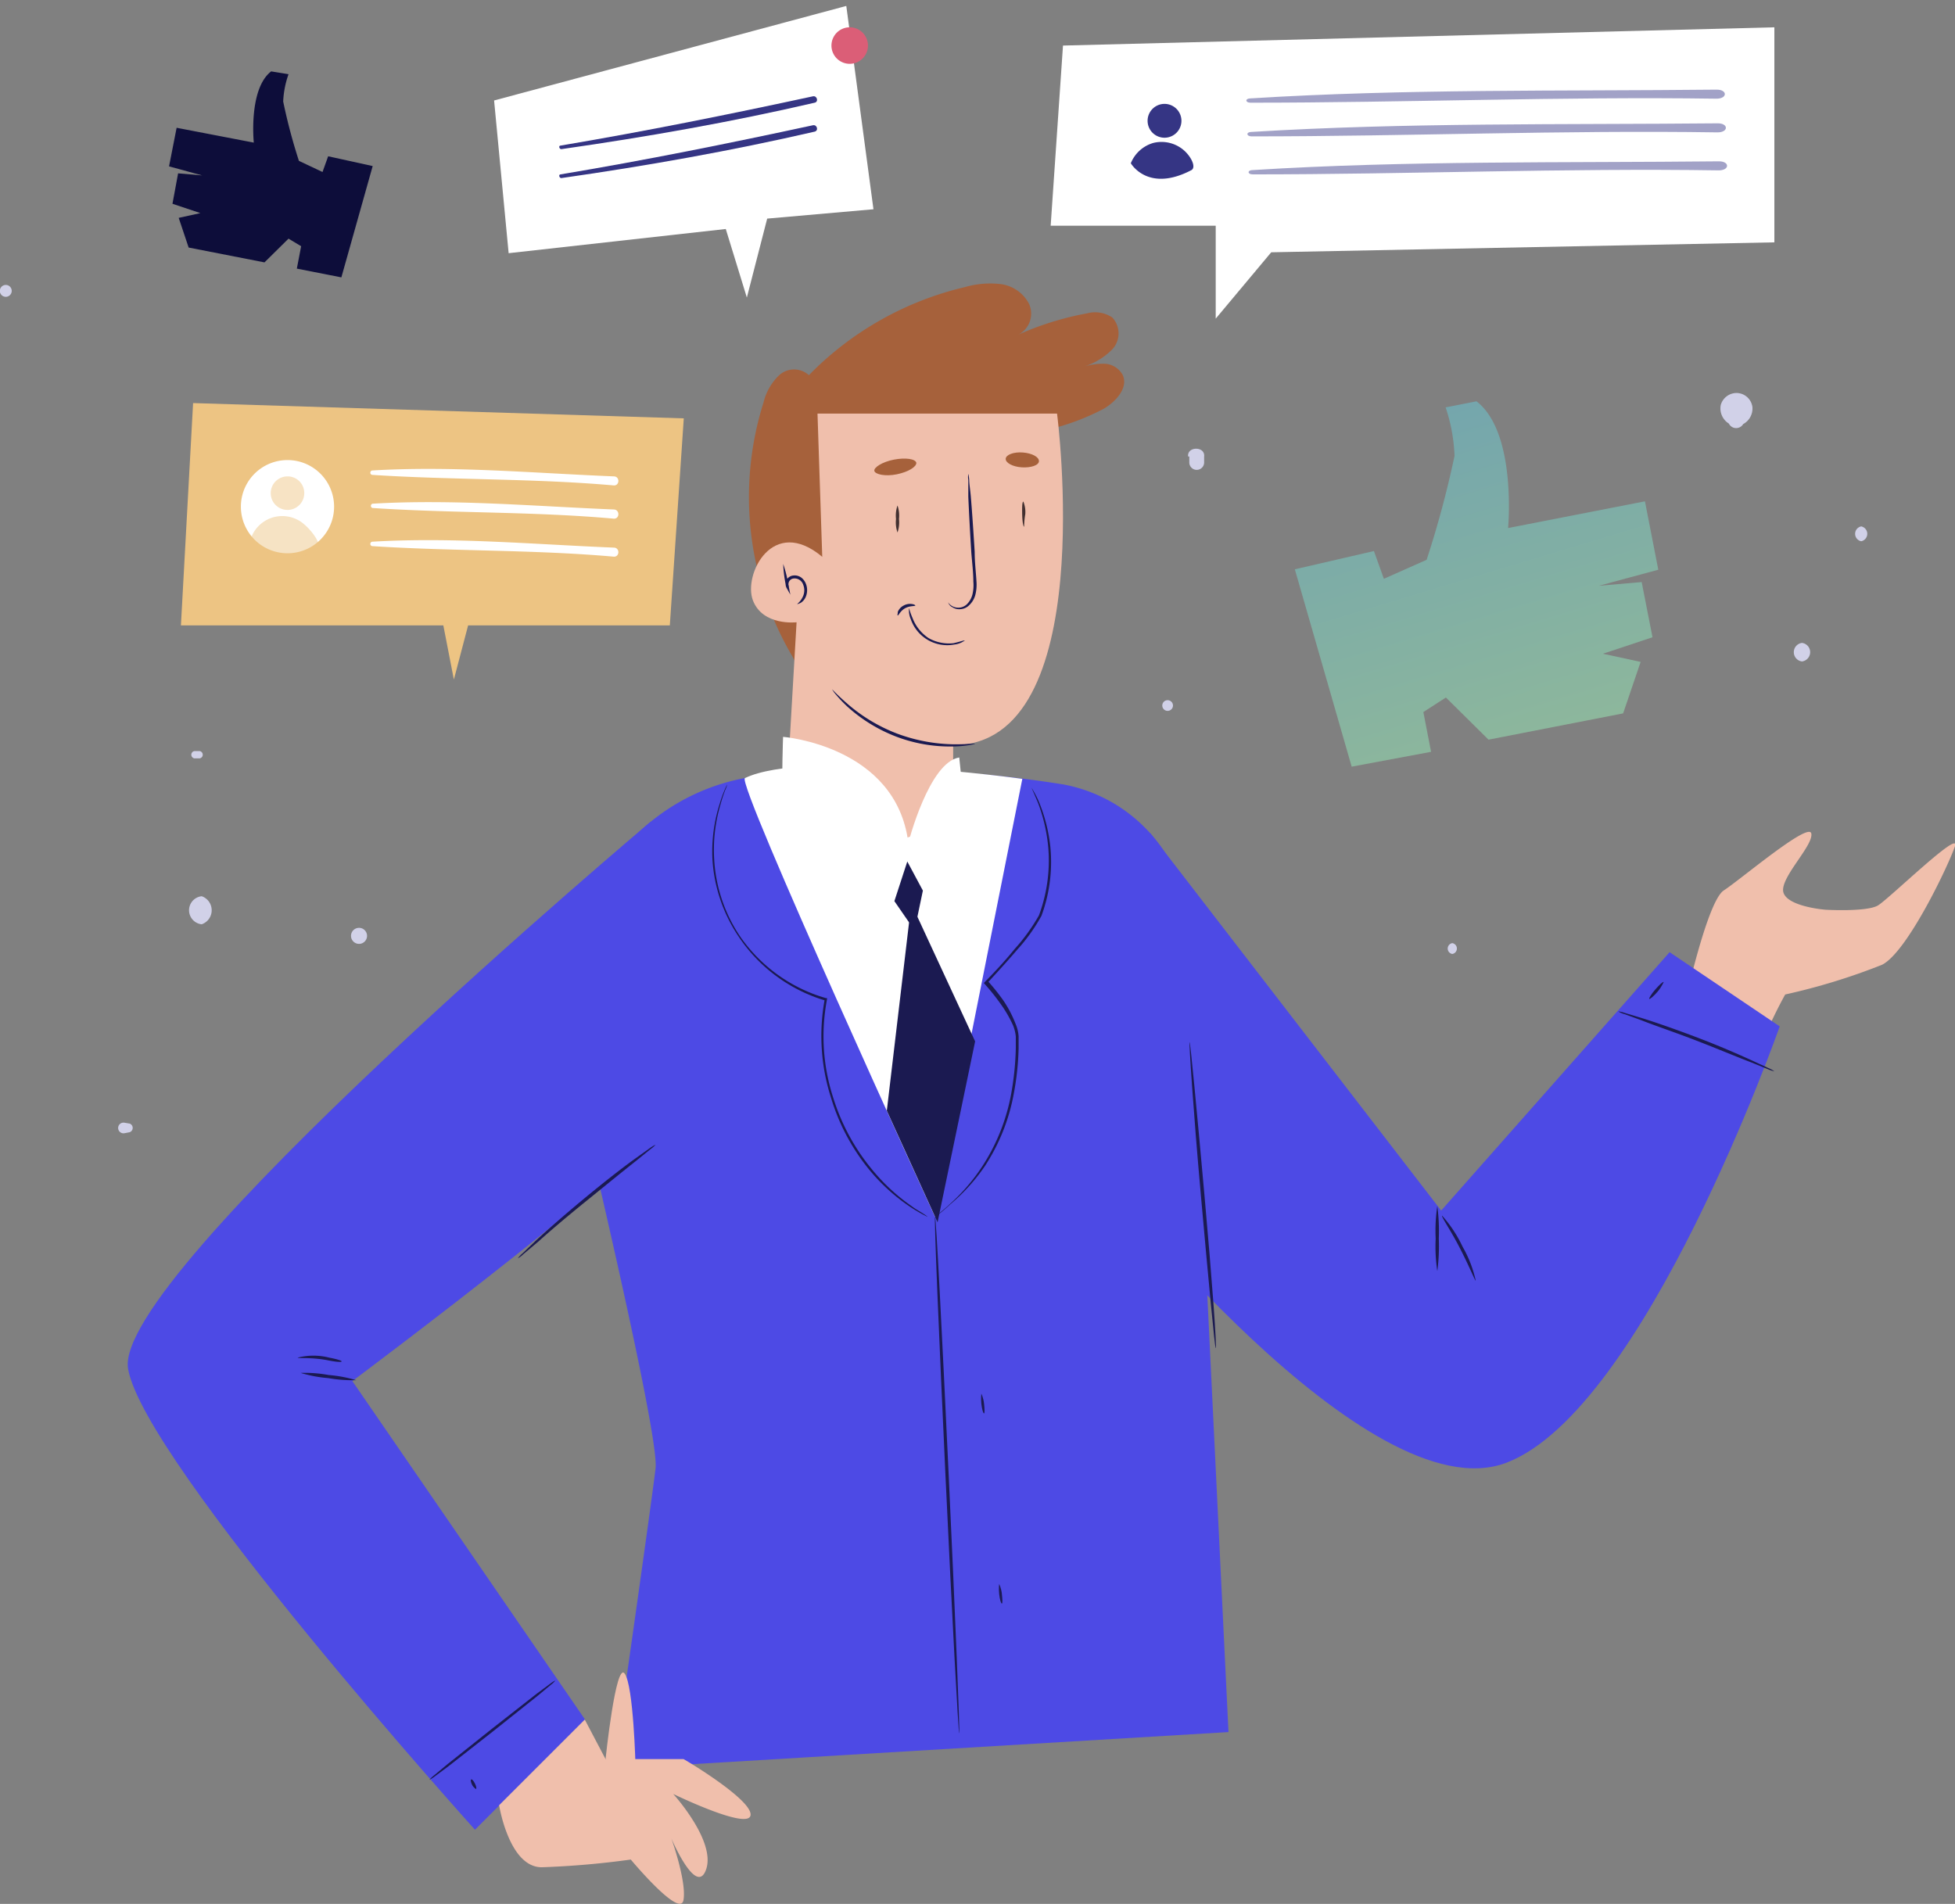 <?xml version="1.0" encoding="UTF-8"?> <svg xmlns="http://www.w3.org/2000/svg" xmlns:xlink="http://www.w3.org/1999/xlink" viewBox="0 0 131.72 128.29"><rect x="0" y="0" width="131.72" height="128.29" fill="#808080" stroke="none"/> <defs> <style>.cls-1{fill:#a6613b;}.cls-2{fill:#f0bfac;}.cls-3{fill:#4d4ae5;}.cls-4{fill:#fff;}.cls-5{fill:#1b1a51;}.cls-6{fill:#423030;}.cls-7{opacity:0.58;fill:url(#Degradado_sin_nombre_6);}.cls-8{fill:#0d0d3a;}.cls-11,.cls-9{fill:#edc483;}.cls-10,.cls-11{opacity:0.48;}.cls-12{fill:#353584;}.cls-13{fill:#db5e77;}.cls-14{opacity:0.46;}.cls-15{fill:#d1d1e8;}</style> <linearGradient id="Degradado_sin_nombre_6" x1="95.83" y1="25.89" x2="105.92" y2="59.36" gradientUnits="userSpaceOnUse"> <stop offset="0.05" stop-color="#6bc1cd"></stop> <stop offset="1" stop-color="#a8eba4"></stop> </linearGradient> </defs> <title>Asset 5</title> <g id="Layer_2" data-name="Layer 2"> <g id="Objects"> <path class="cls-1" d="M53.44,44.32a21.17,21.17,0,0,1-2-17.19,3.78,3.78,0,0,1,1.06-1.85,1.49,1.49,0,0,1,2,0,21.61,21.61,0,0,1,10.49-5.93,6.16,6.16,0,0,1,2.41-.21,2.51,2.51,0,0,1,1.93,1.33,1.59,1.59,0,0,1-.7,2.07,20.51,20.51,0,0,1,4.63-1.43,2.07,2.07,0,0,1,1.69.29,1.58,1.58,0,0,1,0,2.13,4.69,4.69,0,0,1-2,1.2,4.34,4.34,0,0,1,1.47-.22,1.46,1.46,0,0,1,1.22.75c.4.86-.44,1.78-1.25,2.27a16,16,0,0,1-6.93,1.84c-2.41.19-4.83.16-7.21.58a4.29,4.29,0,0,0-2.2.89c-1,.92-1,2.47-.95,3.82a21.68,21.68,0,0,1-.12,5.75,6.3,6.3,0,0,1-3.25,4.51"></path> <path class="cls-2" d="M113.45,67.92S115,60.74,116.14,60s5.76-4.67,5.9-3.83-2.21,3.06-1.87,4S123,61.3,123,61.3s2.78.16,3.53-.29,5.56-5.15,5.19-4-3.2,7.15-4.92,8a42.38,42.38,0,0,1-6.52,2,30.27,30.27,0,0,0-1.74,3.73Z"></path> <path class="cls-3" d="M74.3,79.32s17.86,22.81,27.2,19.24,18.41-29.4,18.41-29.4l-7.42-5L97.1,81.57,77.5,56.14Z"></path> <path class="cls-3" d="M43.84,55.37S7.53,85.92,8.63,92.24,32,123.29,32,123.29l7.42-7.42L23.74,93.06S45.45,76.85,46,74.38,43.84,55.37,43.84,55.37Z"></path> <path class="cls-3" d="M37.48,67.56s7,28.76,6.69,31.38-2.83,20.25-2.83,20.25l41.43-2.48L80.13,62.22a10.44,10.44,0,0,0-8.47-9.36,78.52,78.52,0,0,0-20-.63A14.17,14.17,0,0,0,39.31,62Z"></path> <path class="cls-4" d="M50.19,52.43C49.58,52.73,63,82,63,82l5.88-29.52S54.29,50.45,50.19,52.43Z"></path> <path class="cls-2" d="M53,53.49l.67-11.56s-2.27.27-2.94-1.47,1.33-5.75,4.67-2.94l-.32-9.65H71.22s2.92,22.34-7,22.34v4.68S57.71,60,53,53.49Z"></path> <path class="cls-2" d="M33.63,121.64s.66,4.18,2.87,4.18a58,58,0,0,0,6-.52s3.33,4,3.55,2.73-.82-4.16-.82-4.16,1.7,4,2.35,2.08-2.22-5.07-2.22-5.07,5.08,2.47,5.21,1.43-4.48-3.78-4.52-3.78H40.8l-1.4-2.66Z"></path> <path class="cls-5" d="M63.88,40.58s.07.15.29.27a.84.84,0,0,0,1-.16,1.42,1.42,0,0,0,.35-.64,2.67,2.67,0,0,0,.06-.86c0-.63-.09-1.32-.14-2-.09-1.45-.16-2.77-.2-3.72,0-.47,0-.86,0-1.13a1.21,1.21,0,0,1,0-.41,2.26,2.26,0,0,1,.06.41c0,.26.07.65.11,1.12.08.95.17,2.26.26,3.72,0,.72.09,1.41.12,2a2.78,2.78,0,0,1-.08.92,1.47,1.47,0,0,1-.42.69.92.92,0,0,1-.62.26.81.81,0,0,1-.49-.13A.54.54,0,0,1,63.88,40.58Z"></path> <path class="cls-5" d="M65,43.16a1.44,1.44,0,0,1-.7.27,2.6,2.6,0,0,1-2.94-1.72,1.46,1.46,0,0,1-.11-.74s.06.28.24.69A2.83,2.83,0,0,0,62.57,43a2.79,2.79,0,0,0,1.67.34C64.69,43.24,65,43.12,65,43.16Z"></path> <path class="cls-5" d="M61.67,40.8c0,.06-.35,0-.68.18s-.45.5-.5.49,0-.1,0-.24a.83.83,0,0,1,.38-.42.88.88,0,0,1,.56-.11C61.6,40.72,61.67,40.78,61.67,40.8Z"></path> <path class="cls-5" d="M53.71,40.7a1.39,1.39,0,0,0,.41-.56,1,1,0,0,0,0-.73.61.61,0,0,0-.65-.43.38.38,0,0,0-.31.54l-.18.07A8.62,8.62,0,0,1,52.77,38a9.74,9.74,0,0,1,.38,1.55l.1.52L53,39.62a.57.57,0,0,1,.44-.84.75.75,0,0,1,.55.14,1,1,0,0,1,.31.42,1.17,1.17,0,0,1,0,.85.88.88,0,0,1-.35.43C53.79,40.7,53.71,40.71,53.71,40.7Z"></path> <path class="cls-1" d="M61.74,31.19c0,.27-.54.61-1.32.77s-1.46,0-1.51-.23.54-.61,1.32-.76S61.69,30.92,61.74,31.19Z"></path> <path class="cls-1" d="M70,31.07c0,.28-.54.46-1.16.42s-1.1-.31-1.08-.58.54-.47,1.16-.42S70,30.79,70,31.07Z"></path> <path class="cls-5" d="M65.7,50.12a2.73,2.73,0,0,1-.42.09,7.63,7.63,0,0,1-1.15.09,10.2,10.2,0,0,1-3.76-.67,10.5,10.5,0,0,1-3.26-2,9.17,9.17,0,0,1-.8-.84,2,2,0,0,1-.25-.35s.41.45,1.15,1.08a11.22,11.22,0,0,0,3.23,1.91,11.4,11.4,0,0,0,3.69.72C65.1,50.17,65.69,50.08,65.7,50.12Z"></path> <path class="cls-2" d="M40.8,118.53s.69-6.6,1.29-5.76.73,6.27.73,6.27Z"></path> <path class="cls-5" d="M64.63,116.8c-.06,0-.48-7.8-.93-17.42S62.93,82,63,82s.47,7.8.92,17.42S64.68,116.8,64.63,116.8Z"></path> <path class="cls-5" d="M62.51,82a10.32,10.32,0,0,1-1.17-.67,12.77,12.77,0,0,1-2.73-2.46A14,14,0,0,1,56,74a13.65,13.65,0,0,1-.43-6.69l.08.12-.42-.13a10.69,10.69,0,0,1-5.43-4.14A10.45,10.45,0,0,1,48,57.89a10.57,10.57,0,0,1,.5-3.76A7.4,7.4,0,0,1,49,52.85a1.55,1.55,0,0,1-.12.34,8.72,8.72,0,0,0-.33,1,10.68,10.68,0,0,0-.43,3.72,10.31,10.31,0,0,0,1.76,5.21,10.6,10.6,0,0,0,5.33,4l.42.13.09,0,0,.09A13.38,13.38,0,0,0,56.15,74a14.17,14.17,0,0,0,2.57,4.76,13.09,13.09,0,0,0,2.67,2.49c.34.26.65.41.83.54A2,2,0,0,1,62.51,82Z"></path> <path class="cls-5" d="M63,82l.25-.22c.16-.14.42-.33.72-.62a12.92,12.92,0,0,0,2.27-2.66,13.35,13.35,0,0,0,1.89-4.8,19.68,19.68,0,0,0,.31-3.05v-.81a2.65,2.65,0,0,0-.19-.76,8.29,8.29,0,0,0-.83-1.43,14.61,14.61,0,0,0-1.07-1.34l-.06-.07.06-.07c.73-.74,1.41-1.48,2-2.21A12.82,12.82,0,0,0,70,61.68a10.61,10.61,0,0,0,.63-4.55,11.35,11.35,0,0,0-.68-3c-.14-.34-.25-.6-.33-.77l-.12-.28a6.65,6.65,0,0,1,.52,1,11,11,0,0,1,.75,3,10.49,10.49,0,0,1-.6,4.63A12,12,0,0,1,68.53,64c-.63.74-1.31,1.48-2,2.23v-.15a13.51,13.51,0,0,1,1.09,1.36A7.77,7.77,0,0,1,68.43,69a2.53,2.53,0,0,1,.2.83v.81a18.75,18.75,0,0,1-.33,3.08,13.23,13.23,0,0,1-1.94,4.85A12.72,12.72,0,0,1,64,81.17,9.65,9.65,0,0,1,63,82Z"></path> <path class="cls-5" d="M66.3,95.24c-.06,0-.14-.29-.18-.65s0-.67,0-.68.14.29.18.66S66.35,95.23,66.3,95.24Z"></path> <path class="cls-5" d="M67.5,108.05c-.06,0-.14-.28-.18-.65s0-.67,0-.67.14.28.18.65S67.56,108.05,67.5,108.05Z"></path> <path class="cls-5" d="M81.91,90.84c-.06,0-.49-4.6-1-10.3s-.81-10.31-.76-10.32.49,4.61,1,10.3S82,90.84,81.91,90.84Z"></path> <path class="cls-5" d="M44.17,77.13a1.79,1.79,0,0,1-.35.31l-1,.81c-.85.67-2,1.61-3.31,2.67s-2.42,2-3.24,2.74l-1,.84a1.77,1.77,0,0,1-.38.29,2,2,0,0,1,.33-.35l.93-.89c.8-.74,1.93-1.73,3.21-2.79s2.48-2,3.35-2.63l1.05-.75A2.81,2.81,0,0,1,44.17,77.13Z"></path> <path class="cls-5" d="M37.42,113.23a1.56,1.56,0,0,1-.31.3l-.89.74-3,2.39-3,2.35-.93.69a2.35,2.35,0,0,1-.36.23,1.88,1.88,0,0,1,.3-.29l.9-.75,3-2.39,3-2.35.93-.69A2.35,2.35,0,0,1,37.42,113.23Z"></path> <path class="cls-5" d="M32.07,120.55s-.17-.1-.26-.28-.12-.35-.06-.37.16.1.25.28S32.12,120.52,32.07,120.55Z"></path> <path class="cls-5" d="M119.55,72.19a2.61,2.61,0,0,1-.42-.14L118,71.59c-1-.38-2.25-.91-3.7-1.47s-2.77-1-3.73-1.38l-1.13-.41a1.49,1.49,0,0,1-.41-.18,1.78,1.78,0,0,1,.43.1l1.16.35c1,.31,2.31.77,3.76,1.32s2.75,1.12,3.67,1.54l1.1.51A1.86,1.86,0,0,1,119.55,72.19Z"></path> <path class="cls-5" d="M112.09,66.17s-.13.32-.4.64-.53.53-.57.5.14-.33.41-.64S112.05,66.13,112.09,66.17Z"></path> <path class="cls-5" d="M96.84,85.65a11.06,11.06,0,0,1-.11-2.19,11.21,11.21,0,0,1,.11-2.2,12.84,12.84,0,0,1,.1,2.2A12.67,12.67,0,0,1,96.84,85.65Z"></path> <path class="cls-5" d="M99.43,86.3c-.05,0-.45-1-1.08-2.22S97.11,82,97.16,81.91A8.51,8.51,0,0,1,98.54,84,8,8,0,0,1,99.43,86.3Z"></path> <path class="cls-5" d="M24,93a9.53,9.53,0,0,1-1.88-.14,8.76,8.76,0,0,1-1.86-.35,8.69,8.69,0,0,1,1.88.14A8.94,8.94,0,0,1,24,93Z"></path> <path class="cls-5" d="M22.14,91.67c-1.13-.23-2.07-.12-2.08-.19a4.27,4.27,0,0,1,2.12,0C23.35,91.7,23.26,91.89,22.14,91.67Z"></path> <path class="cls-4" d="M52.76,53.07c-.11-.4,0-3.42,0-3.42s7.62.6,8.44,7.14c0,0,1.39-5.43,3.43-5.75L65,54.62l-1.09,3.83-4.36.89L54.85,57.8Z"></path> <polygon class="cls-5" points="61.13 58.05 60.26 60.72 61.62 62.69 62.18 60.01 61.13 58.05"></polygon> <polygon class="cls-5" points="61.25 62.15 59.75 74.84 63.17 82.36 65.7 70.17 61.81 61.77 61.25 62.15"></polygon> <path class="cls-6" d="M60.47,35.88a2.08,2.08,0,0,1-.1-.91,2.08,2.08,0,0,1,.1-.91,2.08,2.08,0,0,1,.1.91A2.08,2.08,0,0,1,60.47,35.88Z"></path> <path class="cls-6" d="M69,35.49c-.06,0-.12-.37-.13-.84s0-.85.08-.85a1.88,1.88,0,0,1,.13.84C69,35.11,69,35.49,69,35.49Z"></path> <path class="cls-7" d="M87.24,38.36l3.83,13.3,5.35-1-.52-2.68L97.42,47l2.87,2.84,9.07-1.77,1.18-3.47L108,44.05l3.34-1.11-.73-3.72-2.88.25,4-1.08-.9-4.61-9.22,1.8s.6-6.44-2.13-8.54l-2.08.41A11.52,11.52,0,0,1,98,30.72a67.19,67.19,0,0,1-1.88,7L93.24,39l-.67-1.87Z"></path> <path class="cls-8" d="M25.11,11.19,23,18.69l-3-.59.29-1.51-.85-.51-1.62,1.6-5.11-1-.67-2,1.46-.32-1.88-.63L12,11.68l1.62.14-2.23-.61.51-2.6,5.2,1S16.73,6,18.27,4.81L19.44,5a6.29,6.29,0,0,0-.36,1.84,37.75,37.75,0,0,0,1.06,4l1.59.75.38-1.06Z"></path> <polygon class="cls-9" points="13.01 27.16 12.19 42.14 29.87 42.14 30.58 45.79 31.54 42.14 45.13 42.14 46.07 28.19 13.01 27.16"></polygon> <path class="cls-4" d="M22.51,34.17A3.14,3.14,0,1,1,19.37,31,3.14,3.14,0,0,1,22.51,34.17Z"></path> <path class="cls-4" d="M25.1,32c5.42.35,10.85.23,16.27.71.39,0,.39-.6,0-.61-5.41-.22-10.86-.72-16.27-.4a.15.15,0,0,0,0,.3Z"></path> <path class="cls-4" d="M25.1,34.23c5.42.36,10.85.23,16.27.72.39,0,.39-.6,0-.62-5.41-.22-10.86-.71-16.27-.39a.15.15,0,0,0,0,.29Z"></path> <path class="cls-4" d="M25.1,36.8c5.42.35,10.85.23,16.27.71.39,0,.39-.6,0-.61-5.41-.22-10.86-.72-16.27-.4a.15.15,0,0,0,0,.3Z"></path> <g class="cls-10"> <path class="cls-9" d="M21.26,37.15c.64-.29-.26-1.41-.81-1.86a2.24,2.24,0,0,0-3.51.89S18.27,38.52,21.26,37.15Z"></path> </g> <path class="cls-11" d="M20.5,33.23a1.13,1.13,0,1,1-1.13-1.13A1.12,1.12,0,0,1,20.5,33.23Z"></path> <polygon class="cls-4" points="33.29 6.77 34.27 17.06 48.9 15.43 50.32 20.05 51.69 14.73 58.85 14.1 57.02 0.4 33.29 6.77"></polygon> <path class="cls-12" d="M37.82,10.05c5.73-.82,11.43-1.82,17.07-3.13.28-.06.16-.49-.12-.43-5.65,1.22-11.31,2.36-17,3.32-.16,0-.09.26.07.24Z"></path> <path class="cls-12" d="M37.82,12c5.73-.82,11.43-1.83,17.07-3.13.28-.07.16-.49-.12-.43-5.65,1.22-11.31,2.36-17,3.31-.16,0-.09.27.07.25Z"></path> <path class="cls-13" d="M58.48,3.07a1.23,1.23,0,1,1-1.23-1.23A1.23,1.23,0,0,1,58.48,3.07Z"></path> <polygon class="cls-4" points="71.62 3.07 70.79 15.21 81.91 15.21 81.91 21.47 85.65 17 119.55 16.33 119.55 1.84 71.62 3.07"></polygon> <g class="cls-14"> <path class="cls-12" d="M84.24,6.92c10.46,0,21-.42,31.41-.27.75,0,.75-.62,0-.61-10.44.11-21-.06-31.4.59-.37,0-.36.29,0,.29Z"></path> </g> <g class="cls-14"> <path class="cls-12" d="M84.31,9.19c10.46,0,21-.43,31.41-.27.75,0,.75-.62,0-.61-10.44.1-21-.06-31.4.58-.37,0-.36.29,0,.3Z"></path> </g> <g class="cls-14"> <path class="cls-12" d="M84.39,11.75c10.46,0,21-.43,31.41-.27.75,0,.75-.62,0-.61-10.44.11-21-.06-31.4.59-.37,0-.36.29,0,.29Z"></path> </g> <path class="cls-12" d="M80.26,11.47c.36-.18,0-.94-.55-1.39a2.3,2.3,0,0,0-2-.45A2.33,2.33,0,0,0,76.19,11S77.33,13,80.26,11.47Z"></path> <path class="cls-12" d="M79.6,8.12A1.14,1.14,0,1,1,78.47,7,1.14,1.14,0,0,1,79.6,8.12Z"></path> <path class="cls-15" d="M13.59,62.28a1,1,0,0,0,0-1.89.95.95,0,0,0,0,1.89Z"></path> <path class="cls-15" d="M13.46,50.61h-.37a.25.25,0,0,0,0,.49h.37a.25.25,0,0,0,0-.49Z"></path> <path class="cls-15" d="M24.19,63.6a.54.54,0,0,0,0-1.08.54.54,0,0,0,0,1.08Z"></path> <path class="cls-15" d="M8.74,75.71l-.36-.06a.36.36,0,1,0,0,.71l.36-.07a.31.31,0,0,0,0-.58Z"></path> <path class="cls-15" d="M80.13,30.76l0,.4a.5.5,0,0,0,1,0l0-.4c.08-.7-1.16-.7-1.08,0Z"></path> <path class="cls-15" d="M78.67,47.9a.36.36,0,0,0,0-.72.36.36,0,0,0,0,.72Z"></path> <path class="cls-15" d="M97.85,64.28a.37.37,0,0,0,0-.73.37.37,0,0,0,0,.73Z"></path> <path class="cls-15" d="M121.41,44.57a.63.63,0,0,0,0-1.25.63.63,0,0,0,0,1.25Z"></path> <path class="cls-15" d="M125.4,36.47a.51.51,0,0,0,0-1,.51.51,0,0,0,0,1Z"></path> <path class="cls-15" d="M117.56,28.37l0-.2-.28.48a1.19,1.19,0,0,0,.79-1.23,1.09,1.09,0,0,0-1.07-.94,1.11,1.11,0,0,0-1.06.8,1.2,1.2,0,0,0,.77,1.37l-.28-.48,0,.2a.55.55,0,0,0,1.09,0Z"></path> <path class="cls-15" d="M6.38,0s0,0,0,0,0,0,0,0Z"></path> <path class="cls-15" d="M.39,20a.4.4,0,0,0,0-.8.4.4,0,0,0,0,.8Z"></path> </g> </g> </svg> 